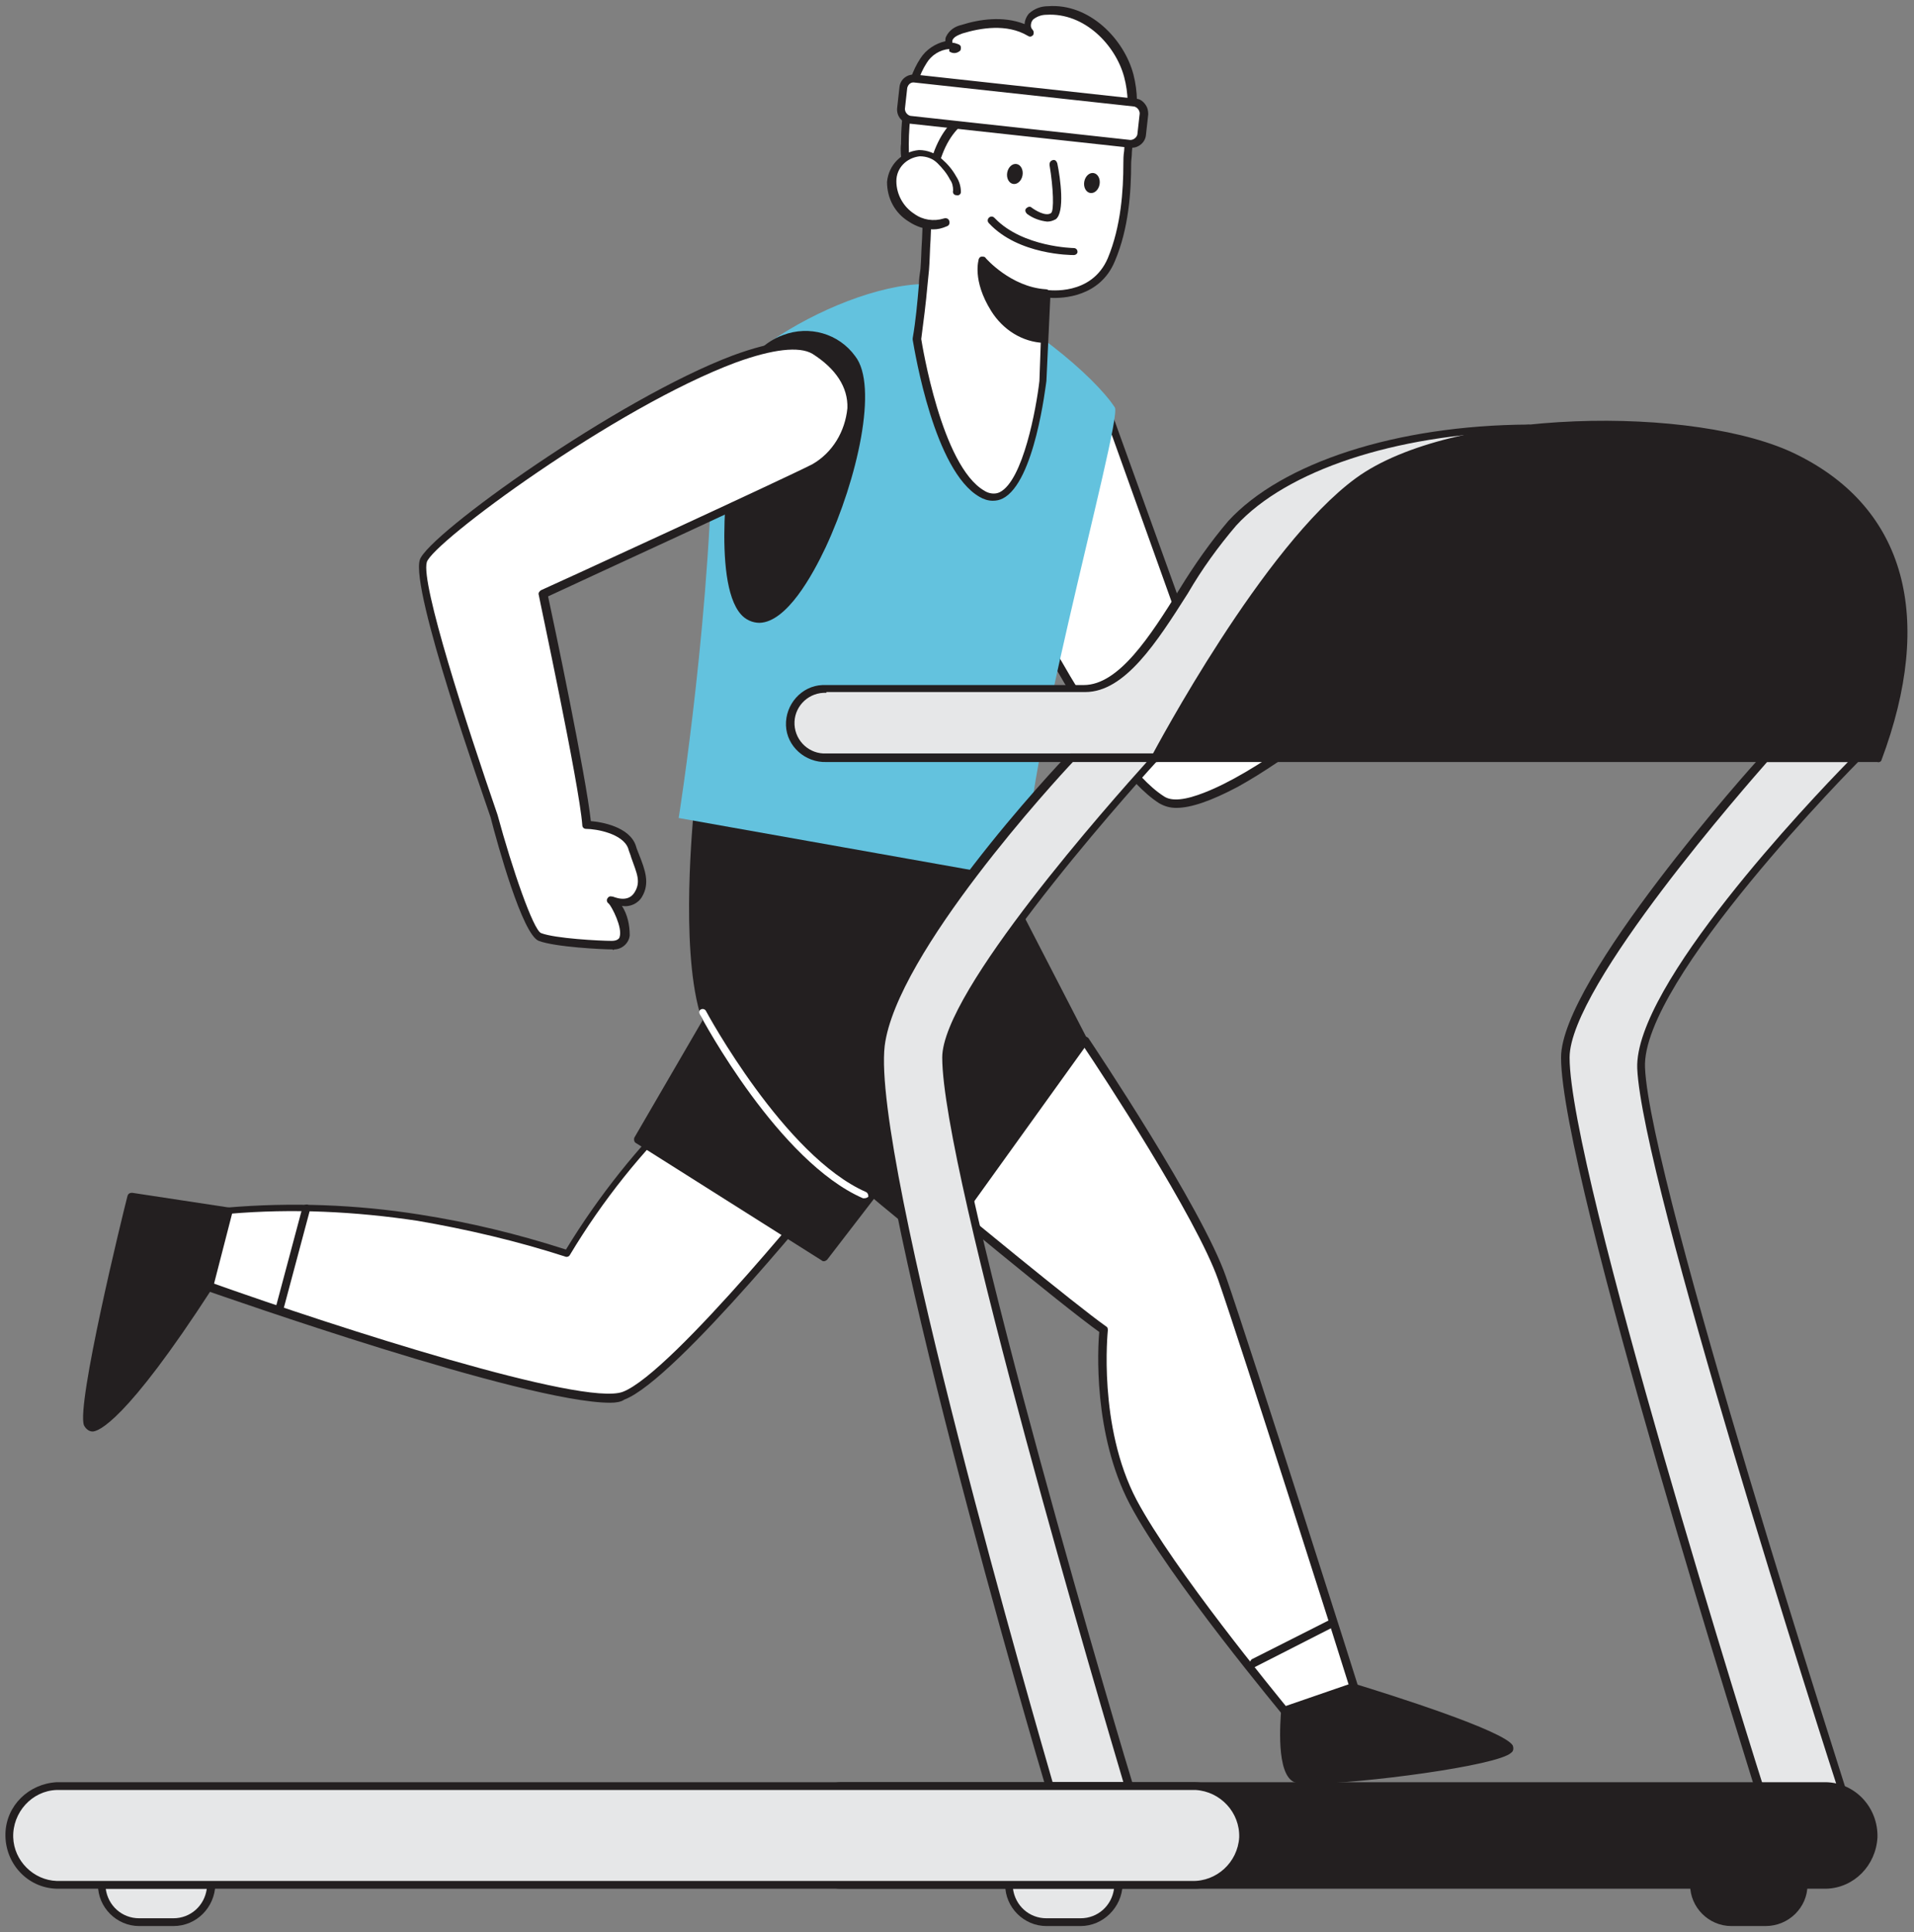 <?xml version="1.0" encoding="utf-8"?>
<!-- Generator: Adobe Illustrator 25.3.0, SVG Export Plug-In . SVG Version: 6.00 Build 0)  -->
<svg version="1.1" id="Ebene_1" xmlns="http://www.w3.org/2000/svg" xmlns:xlink="http://www.w3.org/1999/xlink" x="0px" y="0px"
	 viewBox="0 0 246.2 248.5" style="enable-background:new 0 0 246.2 248.5;" xml:space="preserve">
<rect x="0" y="0" width="246.2" height="248.5" fill="#808080" stroke="none"/>
<style type="text/css">
	.st0{fill:#FFFFFF;}
	.st1{fill:#231F20;}
	.st2{fill:#63C2DE;}
	.st3{fill:#E6E7E8;}
</style>
<g id="_379_fitness_flatline">
	<path class="st0" d="M126.7,29.8c-1.1-0.2-2.2-0.5-3.2-0.9c-3.4-1.4-6.4-4.3-7-8c-0.1-0.8-0.2-1.6-0.1-2.4c0-3.3,0.5-7.9,2.4-10.7
		c1-1.4,2.8-2.4,4.4-1.8c-0.6,0.4-1.3-0.4-1.1-1.1c0.3-0.6,0.9-1,1.6-1.2c2.9-0.9,6.2-1.1,8.8,0.4c-0.5-0.6-0.4-1.5,0.2-2
		c0.6-0.5,1.3-0.8,2.1-0.8C139.6,1,144,5,145.3,9.7c1.2,4.7-0.2,9.7-2.6,13.9c-1.1,2.2-2.8,4-4.8,5.4c-2.1,1.3-3.9,1-6.2,1
		C130,30.1,128.3,30,126.7,29.8z"/>
	<path class="st1" d="M130.4,30.6c-1.3,0-2.5-0.1-3.8-0.3c-1.1-0.2-2.2-0.5-3.3-0.9c-3.9-1.6-6.7-4.8-7.3-8.4
		c-0.1-0.8-0.2-1.7-0.1-2.5c0-3.4,0.5-8,2.5-11c0.7-1.1,1.9-1.9,3.2-2.2c0-0.2,0-0.4,0.1-0.6c0.4-0.8,1.1-1.3,2-1.5
		c2.2-0.7,5.3-1.2,8.1-0.1c0-0.5,0.3-1.1,0.6-1.4c0.7-0.6,1.5-0.9,2.4-0.9c5.3-0.4,9.8,4.2,11,8.8c1.1,4.3,0.2,9.4-2.6,14.3
		c-1.2,2.2-2.9,4.2-5,5.6c-1.5,0.9-3.3,1.3-5,1.1h-1.4L130.4,30.6z M122.1,6.3c-1.2,0.1-2.3,0.8-2.9,1.8c-1.9,2.9-2.3,7.8-2.3,10.4
		c0,0.8,0,1.6,0.1,2.3c0.5,3.2,3.1,6.2,6.7,7.6c1,0.4,2,0.7,3,0.9c1.6,0.3,3.3,0.4,4.9,0.3h1.4c1.6,0.2,3.1-0.2,4.5-0.9
		c2-1.3,3.6-3.1,4.6-5.2c2.7-4.7,3.6-9.5,2.5-13.6s-5.1-8.3-10-8c-0.6,0-1.2,0.2-1.7,0.6c-0.2,0.2-0.3,0.5-0.3,0.8
		c0,0.2,0.1,0.4,0.2,0.5c0.2,0.2,0.2,0.5,0.1,0.7c-0.2,0.2-0.4,0.3-0.7,0.1c-2.7-1.6-6.1-1-8.4-0.3c-0.5,0.2-1.1,0.4-1.3,0.9
		c0,0.1,0,0.2,0,0.3c0.3,0,0.5,0.1,0.8,0.2c0.2,0.1,0.3,0.2,0.3,0.4c0,0.2,0,0.4-0.2,0.5c-0.4,0.3-0.9,0.3-1.3,0L122.1,6.3z"/>
	<path class="st0" d="M89.7,140.5c0,0.7-7.7,6-16.6,20.7c-6.2-2-12.6-3.6-19.1-4.6c-8.1-1.3-16.4-1.6-24.6-0.9l-2.5,9.7
		c0,0,46.9,16.6,53.5,14.2c6.6-2.4,27.6-28.7,27.6-28.7"/>
	<path class="st1" d="M78.5,180.4c-11,0-50.1-13.8-51.9-14.4c-0.2-0.1-0.4-0.3-0.3-0.6l2.5-9.7c0.1-0.2,0.2-0.4,0.4-0.4
		c8.3-0.7,16.6-0.4,24.8,0.9c6.4,1,12.6,2.5,18.8,4.5c4.2-6.9,9.3-13.3,15.1-18.9c0.4-0.4,0.9-0.8,1.2-1.3c0-0.2,0.2-0.4,0.5-0.4
		c0.3,0,0.5,0.2,0.5,0.4c0,0,0,0,0,0c0,0.4-0.3,0.7-1.6,1.9c-5.9,5.6-11,12-15.2,19c-0.1,0.2-0.4,0.3-0.6,0.2
		c-6.2-2-12.6-3.5-19-4.6c-8-1.2-16.1-1.6-24.2-0.9l-2.2,8.9c16.3,5.8,47.7,15.9,52.8,14c6.4-2.4,27.2-28.3,27.4-28.6
		c0.2-0.2,0.5-0.3,0.7-0.1c0.2,0.2,0.3,0.5,0.1,0.7c0,0,0,0-0.1,0.1c-0.9,1.1-21.2,26.4-27.9,28.9C79.9,180.3,79.2,180.4,78.5,180.4
		z"/>
	<polygon class="st1" points="97.8,119.5 82.1,146.6 106,161.7 121.7,141.3 	"/>
	<path class="st1" d="M106,162.2c-0.1,0-0.2,0-0.3-0.1L81.8,147c-0.2-0.1-0.3-0.4-0.2-0.7l15.7-27c0.1-0.1,0.2-0.2,0.4-0.3
		c0.2,0,0.3,0,0.4,0.1l23.9,21.8c0.2,0.2,0.2,0.5,0.1,0.7L106.4,162C106.3,162.1,106.1,162.2,106,162.2z M82.7,146.4l23.1,14.6
		l15.1-19.6l-23.1-21L82.7,146.4z"/>
	<path class="st0" d="M119.7,153.1c0,0,17.7,14.7,22.2,17.9c0,0-1.4,12.3,3.8,22.1c5.2,9.8,19.9,27.3,19.9,27.3l9-1.8
		c0,0-14.4-45.3-17.5-54.3c-3.2-8.9-17.6-30.6-17.6-30.6L119.7,153.1z"/>
	<path class="st1" d="M165.6,221c-0.2,0-0.3-0.1-0.4-0.2c-0.1-0.2-14.8-17.7-19.9-27.4c-4.7-9-4.1-20.1-3.9-22.1
		c-4.9-3.5-21.9-17.6-22-17.8c-0.1-0.1-0.2-0.2-0.2-0.4c0-0.1,0-0.3,0.2-0.4l19.8-19.3c0.1-0.1,0.3-0.2,0.4-0.1
		c0.1,0,0.3,0.1,0.4,0.2c0.6,0.9,14.6,21.8,17.7,30.7c3.1,8.9,17.4,53.8,17.5,54.3c0,0.1,0,0.3-0.1,0.4c-0.1,0.1-0.2,0.2-0.3,0.2
		L165.6,221L165.6,221z M120.5,153.1c2.8,2.3,17.7,14.6,21.8,17.5c0.2,0.1,0.2,0.3,0.2,0.5c0,0.1-1.3,12.3,3.7,21.8
		c4.8,9,17.9,24.9,19.6,27l8.2-1.6c-1.6-5.2-14.4-45.4-17.3-53.7c-2.8-8-15-26.6-17.3-30L120.5,153.1z"/>
	<path class="st1" d="M89.7,104.6c0,0-1.8,16.7,0.7,25.5c2.6,8.8,30.2,30.1,30.2,30.1l18.9-26.3l-11.3-21.8L89.7,104.6z"/>
	<path class="st1" d="M120.6,160.7c-0.1,0-0.2,0-0.3-0.1c-1.1-0.9-27.8-21.6-30.3-30.4s-0.8-25-0.8-25.7c0-0.1,0.1-0.3,0.2-0.3
		c0.1-0.1,0.3-0.1,0.4-0.1l38.5,7.4c0.1,0,0.3,0.1,0.3,0.3l11.3,21.9c0.1,0.2,0.1,0.4,0,0.5l-18.9,26.3c-0.1,0.1-0.2,0.2-0.3,0.2
		L120.6,160.7z M90.2,105.2c-0.3,2.9-1.5,17.1,0.8,24.7c2.3,7.9,26.1,26.8,29.6,29.5l18.4-25.6l-11.1-21.4L90.2,105.2z"/>
	<path class="st1" d="M29.4,155.7l-12.5-1.9c0,0-6.5,26.7-5.6,29.3c1.5,4.1,15.6-17.7,15.6-17.7L29.4,155.7z"/>
	<path class="st1" d="M11.9,184.1L11.9,184.1c-0.5,0-0.9-0.4-1.1-0.8c-1-2.6,4.9-26.8,5.6-29.5c0.1-0.3,0.3-0.4,0.6-0.4l12.5,1.9
		c0.3,0,0.5,0.3,0.4,0.6c0,0,0,0,0,0l-2.5,9.7c0,0.1,0,0.1-0.1,0.1C16.1,183,12.6,184.1,11.9,184.1z M17.2,154.4
		c-2.5,10.3-6.1,26.8-5.5,28.5c0.1,0.2,0.1,0.2,0.2,0.2l0,0c1.8,0,8.7-9,14.4-17.9l2.4-9.1L17.2,154.4z"/>
	<path class="st1" d="M165.2,220c0,0-0.8,7.9,1.4,8.8c2.2,0.9,28.4-2.2,27.5-4.1c-0.9-1.9-20.2-7.7-20.2-7.7L165.2,220z"/>
	<path class="st1" d="M168.5,229.4c-0.7,0-1.4,0-2-0.2c-2.4-1-1.8-7.9-1.7-9.3c0-0.2,0.2-0.4,0.3-0.4l8.7-3c0.1,0,0.2,0,0.3,0
		c4.6,1.4,19.5,6.1,20.5,8c0.1,0.3,0.1,0.7-0.2,0.9C192.7,227.1,174.9,229.4,168.5,229.4z M165.7,220.4c-0.3,3.1-0.1,7.5,1.1,7.9
		c2.3,0.9,24.6-2,26.7-3.5c-1.3-1.2-10.7-4.6-19.6-7.3L165.7,220.4z"/>
	<path class="st1" d="M35.9,169h-0.1c-0.3-0.1-0.4-0.3-0.4-0.6c0,0,0,0,0,0l3.5-13.1c0.1-0.3,0.4-0.4,0.6-0.4
		c0.3,0.1,0.4,0.3,0.4,0.6c0,0,0,0,0,0l-3.5,13.1C36.3,168.9,36.1,169,35.9,169z"/>
	<path class="st1" d="M161.3,214.4c-0.2,0-0.4-0.1-0.5-0.3c-0.1-0.2,0-0.5,0.2-0.7l10.1-5.1c0.2-0.1,0.5,0,0.7,0.2
		c0.1,0.2,0,0.5-0.2,0.7l0,0l-10.2,5.2C161.5,214.4,161.4,214.4,161.3,214.4z"/>
	<path class="st0" d="M142.6,53.1l10.9,30.7c7.8-4.3,15.9-8,24.2-11.2c0,0-0.9-5.9,1.8-8.3c2.6-2.4,4.8-3.8,5.1-3.1
		c0.3,0.7,1.3,2.8,1.3,2.8s2.5-3.5,4-2.8c1.5,0.7,2.8,8.9,2.8,11.1s-35.8,35.5-43.4,30.6c-7.6-4.9-18.8-27.7-18.8-27.7"/>
	<path class="st1" d="M151.3,103.9c-0.8,0-1.5-0.2-2.2-0.6c-7.7-4.9-18.5-27-18.9-27.9c-0.1-0.3,0-0.6,0.2-0.7
		c0.3-0.1,0.6,0,0.7,0.2l0,0c0.1,0.2,11.2,22.8,18.6,27.5c1,0.7,2.8,0.5,5.3-0.5c12.6-4.9,36.7-27.6,37.3-29.8
		c0-2.7-1.5-10.1-2.5-10.6c-0.8-0.4-2.4,1.3-3.4,2.6c-0.2,0.2-0.5,0.3-0.7,0.1c-0.1-0.1-0.1-0.1-0.2-0.2c0-0.1-0.9-1.9-1.3-2.7
		c-0.5,0.1-1.9,0.9-4.4,3.2c-2.5,2.3-1.6,7.8-1.6,7.9c0,0.2-0.1,0.5-0.3,0.5c-8.3,3.2-16.4,6.9-24.2,11.2c-0.1,0.1-0.3,0.1-0.4,0
		c-0.1-0.1-0.3-0.2-0.3-0.3l-11-30.7c-0.1-0.3,0.1-0.6,0.3-0.6c0.3-0.1,0.5,0,0.6,0.3c0,0,0,0,0,0L153.8,83
		c7.6-4.1,15.4-7.7,23.4-10.7c-0.2-1.4-0.5-6.1,2-8.4c1.5-1.4,4.2-3.7,5.4-3.4c0.3,0.1,0.5,0.2,0.6,0.5c0.2,0.4,0.6,1.4,1,2
		c0.9-1.1,2.7-2.9,4.1-2.3c2,0.9,3,10,3,11.6c0,2.2-21.4,21.9-34.1,28.9C155.8,103,153.2,103.9,151.3,103.9z"/>
	<path class="st0" d="M186,63.5c0.6,1.4,1.2,2.8,1.7,4.2c0.5,1.4,0.7,2.8,0.5,4.3c-0.3,1.4-1.4,2.7-2.6,2.6
		c-1.4-0.1-2.3-1.9-2.7-3.5"/>
	<path class="st1" d="M185.7,75.1h-0.2c-2.1-0.2-2.9-3-3.1-3.9c-0.1-0.3,0.1-0.5,0.4-0.6c0.3-0.1,0.5,0.1,0.6,0.4c0,0,0,0,0,0
		c0.3,1.3,1.1,3,2.2,3c1.1,0.1,1.9-1,2.1-2.2c0.2-1.4,0-2.8-0.4-4.1c-0.5-1.4-1.1-2.8-1.7-4.2c-0.1-0.3,0-0.6,0.3-0.7
		c0.2-0.1,0.5,0,0.7,0.2c0,0,0,0,0,0c0.6,1.4,1.2,2.8,1.7,4.3c0.5,1.4,0.7,3,0.5,4.5C188.4,73.6,187.2,75.1,185.7,75.1z"/>
	<path class="st1" d="M150.3,89.7L150.3,89.7c-0.3,0-0.5-0.3-0.5-0.5c0.2-3.2,3.3-5.7,3.4-5.8c0.2-0.2,0.5-0.1,0.7,0.1
		c0.2,0.2,0.1,0.5-0.1,0.7c0,0-2.8,2.3-3,5.1C150.8,89.5,150.6,89.7,150.3,89.7z"/>
	<path class="st2" d="M132.3,113.2l-45-8c0,0,4.4-27.5,4.4-52c0-7.7,22.3-19.4,31-16.1c8.7,3.3,18.1,11.3,20.7,15.3
		C144.5,54,130,104.6,132.3,113.2z"/>
	<path class="st1" d="M94.7,57.4c0,0-3.5,22.5,3.1,22.2c6.7-0.2,16.5-27.7,11.9-33.5C105.2,40.2,93.8,42.4,94.7,57.4z"/>
	<path class="st1" d="M97.7,80.1c-0.9,0-1.8-0.4-2.4-1.1c-3.8-4.3-1.4-20.4-1.2-21.7c-0.4-7.2,2-12.5,6.6-14.2
		c3.4-1.3,7.2-0.2,9.3,2.7c3,3.8,0.3,15.8-3.8,24.6c-1.7,3.6-5,9.6-8.5,9.7L97.7,80.1z M103.7,43.6c-0.9,0-1.7,0.2-2.5,0.5
		c-4.1,1.6-6.4,6.5-6,13.3v0.1c0,0.2-2.6,16.9,0.9,20.9c0.4,0.5,1,0.8,1.7,0.8c2.1-0.1,4.9-3.5,7.6-9.1c4-8.5,6.6-20.2,4-23.6
		C108,44.6,105.9,43.6,103.7,43.6L103.7,43.6z"/>
	<path class="st0" d="M54.4,72.2C53.3,76,63.6,105,63.6,105s4,14.8,5.9,15.6s7.8,1.1,9.3,1.1c3.5,0,0.3-5.7-0.2-5.8
		c0,0,2.3,1.1,3.4-0.7c1.1-1.7,0.1-3.5-0.8-6.1c-0.9-2.6-5.8-2.9-5.8-2.9c-0.4-5.4-5.6-29.7-5.6-29.7s31.1-14.3,34.9-16.2
		c3.8-1.9,8.4-9.8,0-15.1S55.6,68.4,54.4,72.2z"/>
	<path class="st1" d="M78.8,122.1c-1.3,0-7.4-0.3-9.5-1.1s-5.3-12.4-6.2-15.9c-1-3-10.3-29.2-9.1-33.1l0,0
		c1-3.2,25.4-20.7,40.3-26.3c5.2-1.9,8.8-2.3,10.7-1c4.2,2.6,5.1,5.8,5,7.9c-0.2,3.3-2.1,6.3-5,8c-3.6,1.9-30.9,14.4-34.5,16.1
		c0.7,3.2,4.9,23.2,5.5,28.9c1.3,0.1,5,0.7,5.8,3.2c0.1,0.4,0.3,0.8,0.4,1.1c0.8,2,1.4,3.7,0.4,5.4c-0.5,0.9-1.6,1.4-2.6,1.2
		c0.7,1.1,1,2.4,1,3.8c-0.1,1-1,1.8-2,1.8C78.9,122.2,78.9,122.2,78.8,122.1L78.8,122.1z M54.9,72.3C54.1,75,60,93.2,64,104.8
		c1.9,7,4.6,14.8,5.6,15.2c1.8,0.7,7.6,1,9.1,1l0,0c0.8,0,1-0.4,1-0.5c0.4-1.2-1-3.9-1.4-4.3c-0.2-0.1-0.3-0.4-0.2-0.6
		c0.1-0.2,0.3-0.4,0.6-0.3h0.1l0,0c0.1,0,1.9,0.9,2.8-0.5s0.3-2.5-0.4-4.5c-0.1-0.4-0.3-0.8-0.4-1.2c-0.7-1.9-4.1-2.5-5.4-2.5
		c-0.3,0-0.5-0.2-0.5-0.5c-0.4-5.3-5.6-29.4-5.6-29.6c-0.1-0.2,0.1-0.5,0.3-0.6c0.3-0.1,31.2-14.3,34.9-16.2
		c2.6-1.5,4.2-4.2,4.5-7.2c0.1-2.7-1.5-5.1-4.5-7c-1.7-1-5.1-0.6-9.8,1.1C79.1,52.4,55.6,69.8,54.9,72.3L54.9,72.3z"/>
	<path class="st0" d="M111.2,154.1c-0.1,0-0.1,0-0.2,0c-10.8-4.7-20.6-22.9-21-23.7c-0.1-0.2-0.1-0.5,0.2-0.6c0,0,0,0,0,0
		c0.2-0.1,0.5,0,0.6,0.2c0,0,0,0,0,0c0.1,0.2,10.1,18.7,20.6,23.3c0.2,0.1,0.3,0.3,0.3,0.6C111.6,154,111.4,154.1,111.2,154.1
		L111.2,154.1z"/>
	<path class="st0" d="M144.8,14.4c-0.8-1.4-3.5-1.2-5.1-1.3c-2.8-0.4-5.7-0.6-8.5-0.5c-2.9,0.2-5.6,1.2-7.9,3
		c-4.8,4.1-3.9,13.2-4.4,19c-0.3,3-0.4,6-0.9,8.9v0.1c0.2,1.2,2.7,16.6,8.4,19.9c5.8,3.4,7.8-14.5,7.8-14.5l0.4-11.3
		c0,0,6.1,1,8.3-4.3c1.5-4,2.2-8.2,2.1-12.4C145,19.3,145.5,15.9,144.8,14.4z"/>
	<path class="st1" d="M127.7,64.4c-0.6,0-1.2-0.2-1.7-0.5c-5.8-3.3-8.3-18.5-8.6-20.2c0-0.1,0-0.2,0-0.2c0.4-2.3,0.6-4.6,0.8-6.9
		c0-0.7,0.1-1.3,0.2-2c0.1-1.1,0.1-2.4,0.2-3.8c0.2-5.4,0.4-12.2,4.4-15.6c2.3-1.9,5.2-2.9,8.2-3.1c2.9-0.1,5.8,0,8.6,0.5
		c0.3,0,0.7,0.1,1.2,0.1c1.6,0.1,3.5,0.2,4.3,1.5c0.6,1.2,0.5,3.4,0.3,5.3c0,0.6-0.1,1.1-0.1,1.5c0,3.6-0.3,8.4-2.1,12.6
		c-1.9,4.6-6.7,4.8-8.3,4.7L134.6,49c-0.1,0.6-1.5,13-5.6,15.1C128.6,64.3,128.2,64.4,127.7,64.4z M118.5,43.6L118.5,43.6
		c0.1,0.6,2.6,16.3,8.1,19.5c0.6,0.4,1.4,0.5,2,0.2c3-1.5,4.7-10.8,5.1-14.3l0.4-11.2c0-0.1,0.1-0.3,0.2-0.4
		c0.1-0.1,0.3-0.1,0.4-0.1c0.2,0,5.7,0.8,7.8-4.1c1.7-4.1,2-8.7,2-12.2c0-0.4,0-1,0.1-1.6c0.1-1.6,0.3-3.8-0.2-4.7l0,0
		c-0.4-0.9-2.1-0.9-3.4-1c-0.4,0-0.9,0-1.2-0.1c-2.8-0.4-5.6-0.6-8.4-0.5c-2.8,0.2-5.4,1.2-7.6,2.9c-3.7,3.1-3.9,9.6-4.1,14.8
		c-0.1,1.4-0.1,2.7-0.2,3.9l-0.2,2C119.1,39,118.8,41.3,118.5,43.6z"/>
	<path class="st1" d="M134.3,43.6c-2.6-0.1-5-1.5-6.4-3.8c-2.4-3.8-1.5-6.3-1.5-6.3c2.1,2.4,5,3.9,8.1,4.1L134.3,43.6z"/>
	<path class="st1" d="M134.3,44.1c-2.8-0.1-5.3-1.7-6.8-4.1c-2.5-4-1.6-6.6-1.6-6.7c0.1-0.2,0.2-0.3,0.4-0.3c0.2,0,0.4,0,0.5,0.2
		c0,0,3.2,3.7,7.7,4c0.3,0,0.5,0.2,0.5,0.5c0,0,0,0,0,0l-0.2,5.9C134.8,43.9,134.6,44.1,134.3,44.1L134.3,44.1z M134.3,43.6
		L134.3,43.6z M126.8,34.7c0,1.8,0.6,3.5,1.6,4.9c1.2,1.9,3.2,3.2,5.4,3.5l0.2-4.9C131.3,37.8,128.8,36.6,126.8,34.7L126.8,34.7z"/>
	<path class="st0" d="M135.4,21.1c0,0,1.1,5.9,0,6.7s-3-0.7-3-0.7"/>
	<path class="st1" d="M134.7,28.5c-0.9-0.1-1.8-0.4-2.6-1c-0.2-0.2-0.3-0.5-0.1-0.7c0.2-0.2,0.5-0.3,0.7-0.1
		c0.4,0.3,1.8,1.2,2.5,0.7c0.4-0.3,0.3-3.2-0.2-6.2c0-0.3,0.1-0.5,0.4-0.6c0.3-0.1,0.5,0.1,0.6,0.4c0,0,0,0,0,0
		c0.4,1.9,1,6.3-0.2,7.2C135.4,28.4,135.1,28.5,134.7,28.5z"/>
	<ellipse transform="matrix(0.172 -0.985 0.985 0.172 86.114 147.18)" class="st1" cx="130.6" cy="22.3" rx="1.3" ry="1"/>
	<ellipse transform="matrix(0.172 -0.985 0.985 0.172 93.141 157.888)" class="st1" cx="140.5" cy="23.5" rx="1.3" ry="1"/>
	<path class="st0" d="M123,24.8c0-0.6-0.2-1.2-0.5-1.7c-0.4-0.8-1-1.6-1.8-2.2c-0.7-0.6-1.6-1-2.6-1c-1.9,0.2-3.4,1.7-3.6,3.6
		c0,1.9,0.9,3.7,2.6,4.7c1.2,0.9,2.8,1.1,4.3,0.6"/>
	<path class="st1" d="M120,29.5c-1.1,0-2.2-0.4-3.1-1c-1.8-1.1-2.8-3-2.8-5.1c0.2-2.2,1.9-3.9,4.1-4.1l0,0c1.1,0,2.1,0.4,2.9,1.1
		c0.8,0.7,1.4,1.4,1.9,2.3c0.4,0.6,0.6,1.3,0.6,2c0,0.3-0.3,0.5-0.6,0.4c0,0,0,0,0,0c-0.3,0-0.5-0.3-0.4-0.6c0-0.5-0.1-1-0.4-1.4
		c-0.4-0.8-1-1.5-1.6-2.1c-0.6-0.6-1.4-0.9-2.3-0.9c-1.7,0.2-3,1.5-3,3.2c0,1.7,0.9,3.3,2.3,4.2c1.1,0.8,2.5,1,3.8,0.6
		c0.3-0.1,0.6,0,0.7,0.3s0,0.6-0.3,0.7l0,0C121.1,29.4,120.6,29.5,120,29.5z"/>
	<path class="st1" d="M138.1,32.8c-0.3,0-7.1,0-10.9-4.1c-0.2-0.2-0.2-0.5,0-0.7c0.2-0.2,0.5-0.2,0.7,0c0,0,0,0,0.1,0.1
		c3.6,3.7,10.1,3.8,10.1,3.8c0.3,0,0.5,0.2,0.5,0.5C138.6,32.6,138.4,32.8,138.1,32.8z"/>
	<path class="st0" d="M117.7,10.1l28.3,3.1c0.7,0.1,1.2,0.7,1.1,1.4l-0.3,2.7c-0.1,0.7-0.7,1.2-1.4,1.1l-28.3-3.1
		c-0.7-0.1-1.2-0.7-1.1-1.4l0.3-2.7C116.3,10.5,117,10,117.7,10.1z"/>
	<path class="st1" d="M145.6,19h-0.2L117,15.9c-1-0.1-1.7-1-1.6-2c0,0,0,0,0,0l0.3-2.7c0.1-1,1-1.7,2-1.6c0,0,0,0,0.1,0l28.3,3.1
		c0.5,0,0.9,0.3,1.2,0.7c0.3,0.4,0.4,0.8,0.4,1.3l-0.3,2.7C147.3,18.3,146.5,19,145.6,19z M117.5,10.6c-0.4,0-0.7,0.3-0.8,0.7
		l-0.3,2.7c0,0.4,0.3,0.8,0.7,0.9l28.3,3.1l0,0c0.4,0,0.8-0.3,0.9-0.7l0.3-2.7c0-0.4-0.3-0.8-0.7-0.9L117.5,10.6L117.5,10.6z"/>
	<path class="st3" d="M148.6,97.5h-42.3c-2.5,0-4.5-2-4.5-4.5l0,0c0-2.5,2-4.4,4.5-4.4h33.2c7.2,0,12.7-14.3,19-21.3
		c6.3-7,20.2-12.1,38.2-12.2L148.6,97.5z"/>
	<path class="st1" d="M148.6,98h-42.3c-2.7,0.1-5.1-2-5.2-4.7c-0.1-2.7,2-5.1,4.7-5.2c0.1,0,0.3,0,0.4,0h33.2
		c4.5,0,8.5-6.2,12.3-12.3c1.9-3.1,4-6.1,6.3-8.8c6.9-7.5,21.6-12.3,38.6-12.4l0,0c0.2,0,0.4,0.1,0.5,0.3c0.1,0.2,0,0.4-0.1,0.6
		l-48.1,42.5C148.8,98,148.7,98,148.6,98z M106.3,89.1c-2.2-0.1-4,1.6-4.1,3.7c-0.1,2.2,1.6,4,3.7,4.1c0.1,0,0.3,0,0.4,0h42.1
		l47-41.4c-16,0.4-29.9,5-36.4,12.1c-2.3,2.7-4.4,5.6-6.2,8.7c-4,6.3-8.1,12.7-13.2,12.7H106.3z"/>
	<path class="st3" d="M227,97.5c0,0-25.7,28.6-25.7,38.5c0,15.2,25.7,96.4,25.7,96.4h10.6c0,0-26-80.2-26.6-95.1
		c-0.5-11.5,27.8-39.8,27.8-39.8L227,97.5z"/>
	<path class="st1" d="M237.6,232.9H227c-0.2,0-0.4-0.1-0.5-0.4c-1-3.3-25.7-81.4-25.7-96.5c0-10,24.7-37.7,25.8-38.8
		c0.1-0.1,0.2-0.2,0.4-0.2h11.8c0.2,0,0.4,0.1,0.5,0.3c0.1,0.2,0,0.4-0.1,0.5c-0.3,0.3-28.1,28.3-27.6,39.5
		c0.6,14.7,26.3,94.1,26.5,94.9c0,0.2,0,0.3-0.1,0.5C237.9,232.9,237.8,232.9,237.6,232.9z M227.5,231.9h9.5
		c-2.7-8.3-25.8-80.3-26.4-94.5c-0.4-10.6,22.2-34.4,27.1-39.4h-10.4c-2.1,2.4-25.4,28.8-25.4,38C201.9,150.5,225.6,226,227.5,231.9
		z"/>
	<path class="st3" d="M148.6,97.5c0,0-26.9,29.4-26.9,38.5c0,15.2,23.5,93.7,23.5,93.7H135c0,0-23.5-80-21.8-95.2
		c1.5-12.9,24.4-37,24.4-37H148.6z"/>
	<path class="st1" d="M145.2,230.2H135c-0.2,0-0.4-0.1-0.5-0.4c-1-3.3-23.6-80.2-21.8-95.4c1.5-12.9,23.6-36.3,24.6-37.3
		c0.1-0.1,0.2-0.2,0.4-0.2h10.9c0.2,0,0.4,0.1,0.5,0.3c0.1,0.2,0,0.4-0.1,0.5c-0.3,0.3-26.8,29.3-26.8,38.2
		c0,15,23.2,92.7,23.5,93.5c0.1,0.2,0,0.3-0.1,0.4C145.5,230.1,145.3,230.2,145.2,230.2z M135.4,229.2h9.1
		c-2.4-8.1-23.3-78.6-23.3-93.2c0-8.5,21.8-33,26.3-38h-9.5c-2,2.1-22.7,24.6-24.2,36.5C112.1,149,133.7,223.3,135.4,229.2z"/>
	<path class="st1" d="M108.1,229.7h126.8c3.5,0,6.3,2.8,6.3,6.3v0c0,3.5-2.8,6.3-6.3,6.3H108.1c-3.5,0-6.3-2.8-6.3-6.3v0
		C101.8,232.5,104.6,229.7,108.1,229.7z"/>
	<path class="st1" d="M234.9,242.9H108.1c-3.8-0.1-6.7-3.3-6.6-7.1c0.1-3.6,3-6.4,6.6-6.6h126.8c3.8,0.1,6.7,3.3,6.6,7.1
		C241.3,239.9,238.5,242.8,234.9,242.9z M108.1,230.2c-3.2,0.1-5.7,2.9-5.6,6.1c0.1,3,2.6,5.5,5.6,5.6h126.8
		c3.2,0.1,5.9-2.4,6.1-5.6c0.1-3.2-2.4-5.9-5.6-6.1c-0.2,0-0.3,0-0.5,0L108.1,230.2z"/>
	<path class="st1" d="M217.9,242.4H232l0,0l0,0c0,2.7-2.2,4.8-4.8,4.8c0,0,0,0,0,0h-4.4C220,247.2,217.9,245,217.9,242.4
		C217.9,242.4,217.9,242.4,217.9,242.4L217.9,242.4L217.9,242.4L217.9,242.4z"/>
	<path class="st1" d="M227.1,247.7h-4.4c-2.9,0-5.3-2.4-5.3-5.3c0-0.3,0.2-0.5,0.5-0.5H232c0.3,0,0.5,0.2,0.5,0.5
		C232.5,245.3,230.1,247.7,227.1,247.7z M218.4,242.9c0.3,2.2,2.1,3.8,4.3,3.8h4.4c2.2,0,4-1.6,4.3-3.8H218.4z"/>
	<path class="st3" d="M129.7,242.4h14.1l0,0l0,0c0,2.7-2.2,4.8-4.8,4.8l0,0h-4.4C131.9,247.2,129.7,245,129.7,242.4L129.7,242.4
		L129.7,242.4L129.7,242.4z"/>
	<path class="st1" d="M139,247.7h-4.4c-2.9,0-5.3-2.4-5.3-5.3c0-0.3,0.2-0.5,0.5-0.5h14.1c0.3,0,0.5,0.2,0.5,0.5
		C144.3,245.3,141.9,247.7,139,247.7z M130.3,242.9c0.3,2.2,2.1,3.8,4.3,3.8h4.4c2.2,0,4-1.6,4.3-3.8H130.3z"/>
	<path class="st3" d="M13.1,242.4h14.1l0,0l0,0c0,2.7-2.2,4.8-4.8,4.8h0h-4.4C15.2,247.2,13.1,245,13.1,242.4L13.1,242.4L13.1,242.4
		L13.1,242.4z"/>
	<path class="st1" d="M22.3,247.7h-4.4c-2.9,0-5.3-2.4-5.3-5.3c0-0.3,0.2-0.5,0.5-0.5h14.1c0.3,0,0.5,0.2,0.5,0.5
		C27.6,245.3,25.3,247.7,22.3,247.7z M13.6,242.9c0.3,2.2,2.1,3.8,4.3,3.8h4.4c2.2,0,4-1.6,4.3-3.8H13.6z"/>
	<path class="st1" d="M148.6,97.5c0,0,14.2-26.9,26.1-35.6s43-9.7,56.3-3s17.5,20.2,10.6,38.6L148.6,97.5z"/>
	<path class="st1" d="M241.5,98h-93c-0.2,0-0.3-0.1-0.4-0.2c-0.1-0.2-0.1-0.3,0-0.5c0.6-1.1,14.4-27.1,26.3-35.8
		c12.3-9,43.9-9.5,56.8-3c13.9,6.9,17.7,20.9,10.8,39.3C242,97.9,241.7,98.1,241.5,98z M149.4,97h91.7c6.5-17.7,2.9-31-10.4-37.7
		c-12.7-6.4-43.6-5.9-55.7,3C164.4,70.1,151.8,92.6,149.4,97z"/>
	<path class="st3" d="M7.3,229.7h146.1c3.5,0,6.3,2.8,6.3,6.3v0c0,3.5-2.8,6.3-6.3,6.3H7.3c-3.5,0-6.3-2.8-6.3-6.3v0
		C1,232.5,3.8,229.7,7.3,229.7z"/>
	<path class="st1" d="M153.4,242.9H7.3c-3.8-0.1-6.7-3.3-6.6-7.1c0.1-3.6,3-6.4,6.6-6.6h146c3.8-0.1,7,2.8,7.1,6.6
		c0.1,3.8-2.8,7-6.6,7.1C153.7,242.9,153.5,242.9,153.4,242.9z M7.3,230.2c-3.2,0.1-5.7,2.9-5.6,6.1c0.1,3,2.6,5.5,5.6,5.6h146
		c3.2,0.1,5.9-2.4,6.1-5.6c0.1-3.2-2.4-5.9-5.6-6.1c-0.2,0-0.3,0-0.5,0L7.3,230.2z"/>
</g>
</svg>
